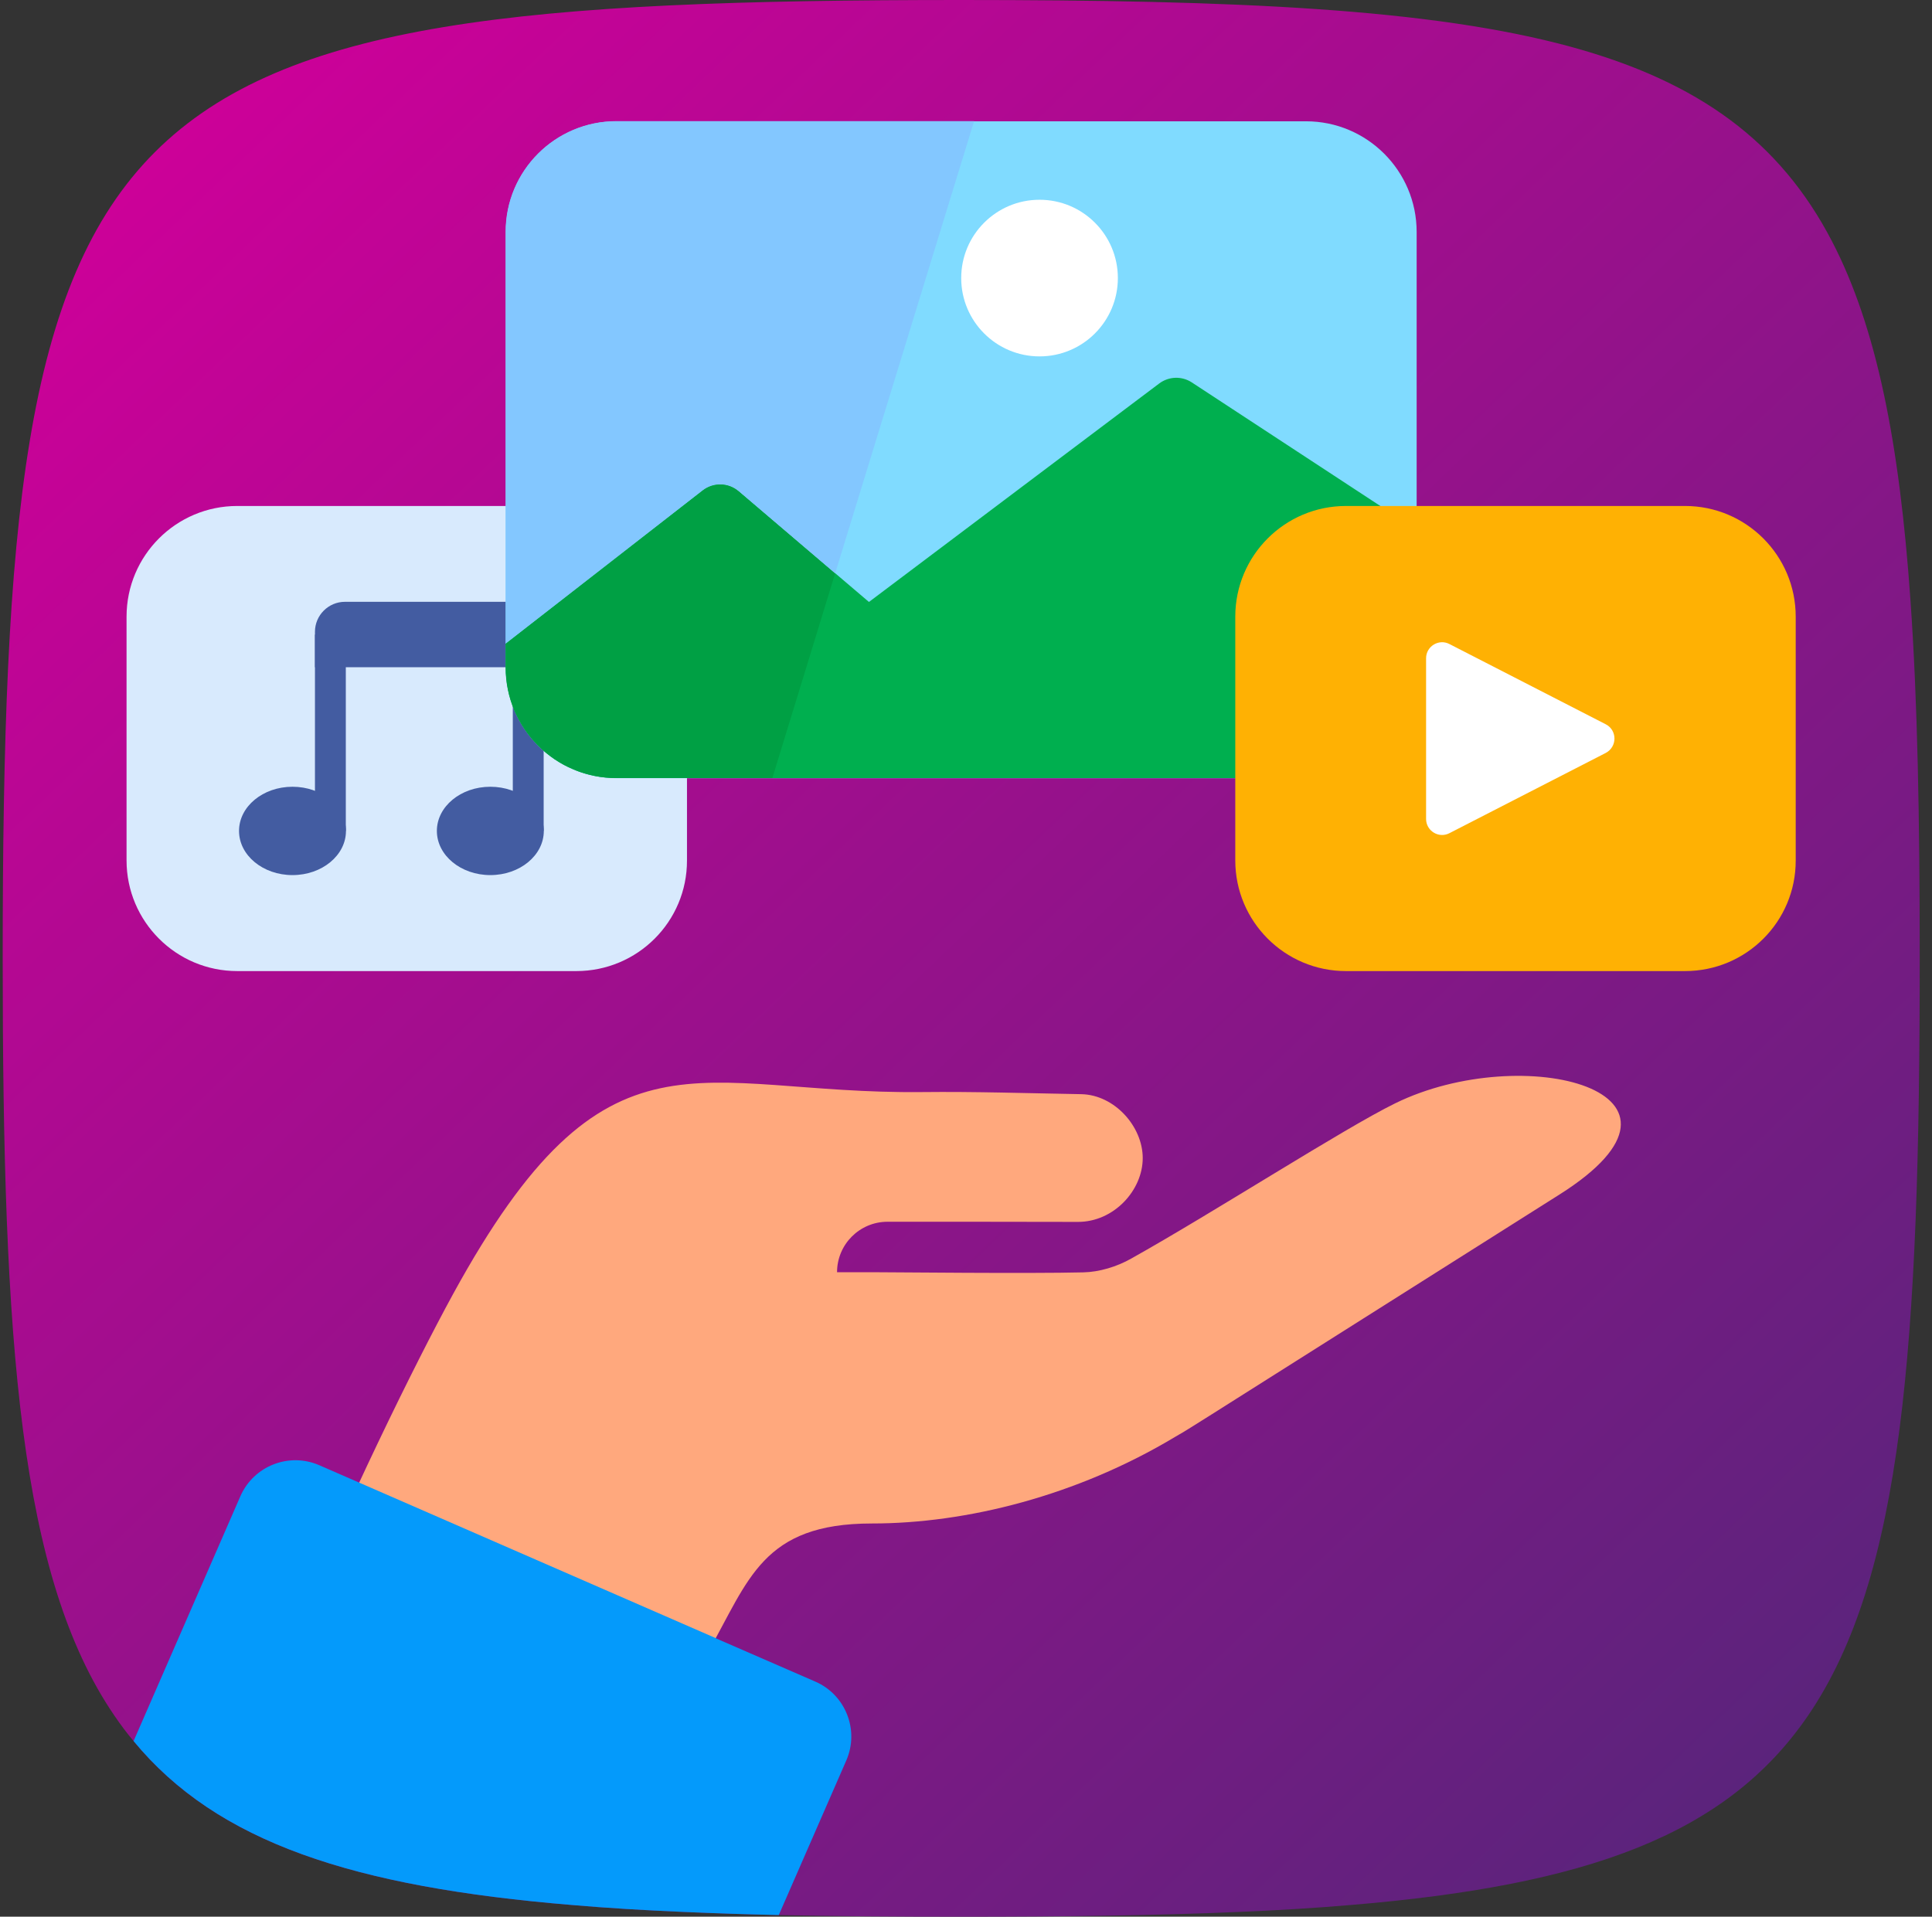 <svg width="129" height="128" viewBox="0 0 129 128" fill="none" xmlns="http://www.w3.org/2000/svg">
<rect x="0" y="0" width="129" height="128" fill="#333333" stroke="none"/>
<path d="M128.18 64C128.18 89.8 127.05 105.3 120.73 114.56C115.27 122.56 105.95 125.91 90.16 127.22C87.83 127.42 85.36 127.57 82.74 127.68C77.24 127.92 71.08 128 64.18 128C59.84 128 55.78 127.97 52 127.89C49.78 127.84 47.65 127.77 45.61 127.68C43 127.57 40.53 127.42 38.21 127.22C23.59 126.01 14.51 123.05 8.92 116.27C8.46 115.73 8.04 115.16 7.63 114.56C1.31 105.3 0.18 89.8 0.18 64C0.18 5.76 5.94 0 64.18 0C82.48 0 95.6 0.57 104.98 3.15C113.43 5.48 118.86 9.45 122.32 16.11C125.31 21.86 126.83 29.61 127.56 40.06C128.04 46.84 128.18 54.76 128.18 64Z" fill="url(#paint0_linear_192_623)"/>
<path d="M19.67 108.85C23 100.67 27.67 91.14 30.24 86.44C40.55 67.59 46.42 73.09 61.56 72.93C65.1 72.89 68.65 73.01 72.19 73.07C74.41 73.11 76.3 75.22 76.3 77.34C76.3 79.48 74.38 81.61 71.96 81.6C68.67 81.59 63.29 81.59 59.26 81.59C57.4 81.59 55.89 83.1 55.89 84.96H58.27C59.68 84.96 68.69 85.06 72.32 84.97C73.4 84.95 74.58 84.59 75.53 84.05C81.07 80.95 89.73 75.36 93.16 73.68C101.7 69.49 115.01 72.89 104.13 79.77C74.9 98.26 79.92 95.08 78.44 95.97C71.9 99.89 64.54 101.74 58.21 101.74C50.9 101.74 50 105.53 47.29 110.3C29.08 110.3 26.67 108.85 19.67 108.85Z" fill="#FFA87D"/>
<path d="M56.51 117.56L52 127.89C49.78 127.84 47.65 127.77 45.61 127.68C43 127.57 40.53 127.42 38.21 127.22C23.59 126.01 14.51 123.05 8.92 116.27L16.05 99.92C16.94 97.89 19.3 96.97 21.32 97.85L23.98 99.01L47.8 109.4V109.41L54.44 112.3C56.46 113.18 57.39 115.54 56.51 117.56Z" fill="#049AFB"/>
<path d="M38.48 64.85H15.84C11.76 64.85 8.45 61.54 8.45 57.46V41.18C8.45 37.1 11.76 33.79 15.84 33.79H38.48C42.56 33.79 45.87 37.1 45.87 41.18V57.46C45.88 61.54 42.57 64.85 38.48 64.85Z" fill="#D8EAFD"/>
<path d="M19.53 58.44C21.502 58.44 23.1 57.119 23.1 55.49C23.1 53.861 21.502 52.54 19.53 52.54C17.558 52.54 15.96 53.861 15.96 55.49C15.96 57.119 17.558 58.44 19.53 58.44Z" fill="#435CA1"/>
<path d="M32.74 58.44C34.712 58.44 36.31 57.119 36.31 55.49C36.31 53.861 34.712 52.54 32.74 52.54C30.768 52.54 29.17 53.861 29.17 55.49C29.17 57.119 30.768 58.44 32.74 58.44Z" fill="#435CA1"/>
<path d="M23.09 42.38H21.03V55.49H23.09V42.38Z" fill="#435CA1"/>
<path d="M36.3 42.19V44.56H21.03V42.19C21.03 41.09 21.93 40.19 23.03 40.19H34.3C35.41 40.19 36.3 41.09 36.3 42.19Z" fill="#435CA1"/>
<path d="M36.3 42.38H34.24V55.49H36.3V42.38Z" fill="#435CA1"/>
<path d="M87.2 51.97H41.16C37.08 51.97 33.77 48.66 33.77 44.58V15.49C33.77 11.41 37.08 8.1 41.16 8.1H87.2C91.28 8.1 94.59 11.41 94.59 15.49V44.58C94.59 48.66 91.28 51.97 87.2 51.97Z" fill="#80DBFF"/>
<path d="M94.59 35.38V44.57C94.59 48.65 91.28 51.96 87.2 51.96H41.16C37.08 51.96 33.77 48.65 33.77 44.57V42.99L46.93 32.75C47.64 32.2 48.64 32.22 49.33 32.8L58.02 40.2L77.4 25.61C78.04 25.13 78.91 25.1 79.58 25.54L94.59 35.38Z" fill="#00AF4F"/>
<path d="M69.41 23.8C72.298 23.8 74.64 21.458 74.64 18.57C74.64 15.681 72.298 13.34 69.41 13.34C66.522 13.34 64.18 15.681 64.18 18.57C64.18 21.458 66.522 23.8 69.41 23.8Z" fill="white"/>
<path d="M112.51 64.85H89.87C85.79 64.85 82.48 61.54 82.48 57.46V41.18C82.48 37.1 85.79 33.79 89.87 33.79H112.51C116.59 33.79 119.9 37.1 119.9 41.18V57.46C119.91 61.54 116.6 64.85 112.51 64.85Z" fill="#FFB103"/>
<path d="M107.22 48.37L96.78 43.01C96.07 42.64 95.22 43.16 95.22 43.96V54.69C95.22 55.49 96.07 56.01 96.78 55.64L107.22 50.28C107.99 49.87 107.99 48.77 107.22 48.37Z" fill="white"/>
<path d="M65.04 8.09L55.76 38.3L49.32 32.81C48.63 32.22 47.63 32.2 46.92 32.75L33.76 42.99V15.48C33.76 11.4 37.07 8.09 41.16 8.09H65.04Z" fill="#83C7FF"/>
<path d="M55.76 38.3L51.57 51.96H41.16C40.2 51.96 39.29 51.78 38.45 51.45C38.11 51.31 37.78 51.16 37.47 50.98C37.32 50.89 37.17 50.8 37.02 50.7C36.63 50.43 36.26 50.13 35.93 49.8C34.59 48.46 33.76 46.61 33.76 44.57V42.99L46.92 32.75C47.63 32.2 48.63 32.22 49.32 32.81L55.76 38.3Z" fill="#00A044"/>
<defs>
<linearGradient id="paint0_linear_192_623" x1="9.388" y1="6.719" x2="124.243" y2="126.787" gradientUnits="userSpaceOnUse">
<stop offset="0.006" stop-color="#CE0099"/>
<stop offset="1" stop-color="#53267A"/>
</linearGradient>
</defs>
</svg>
